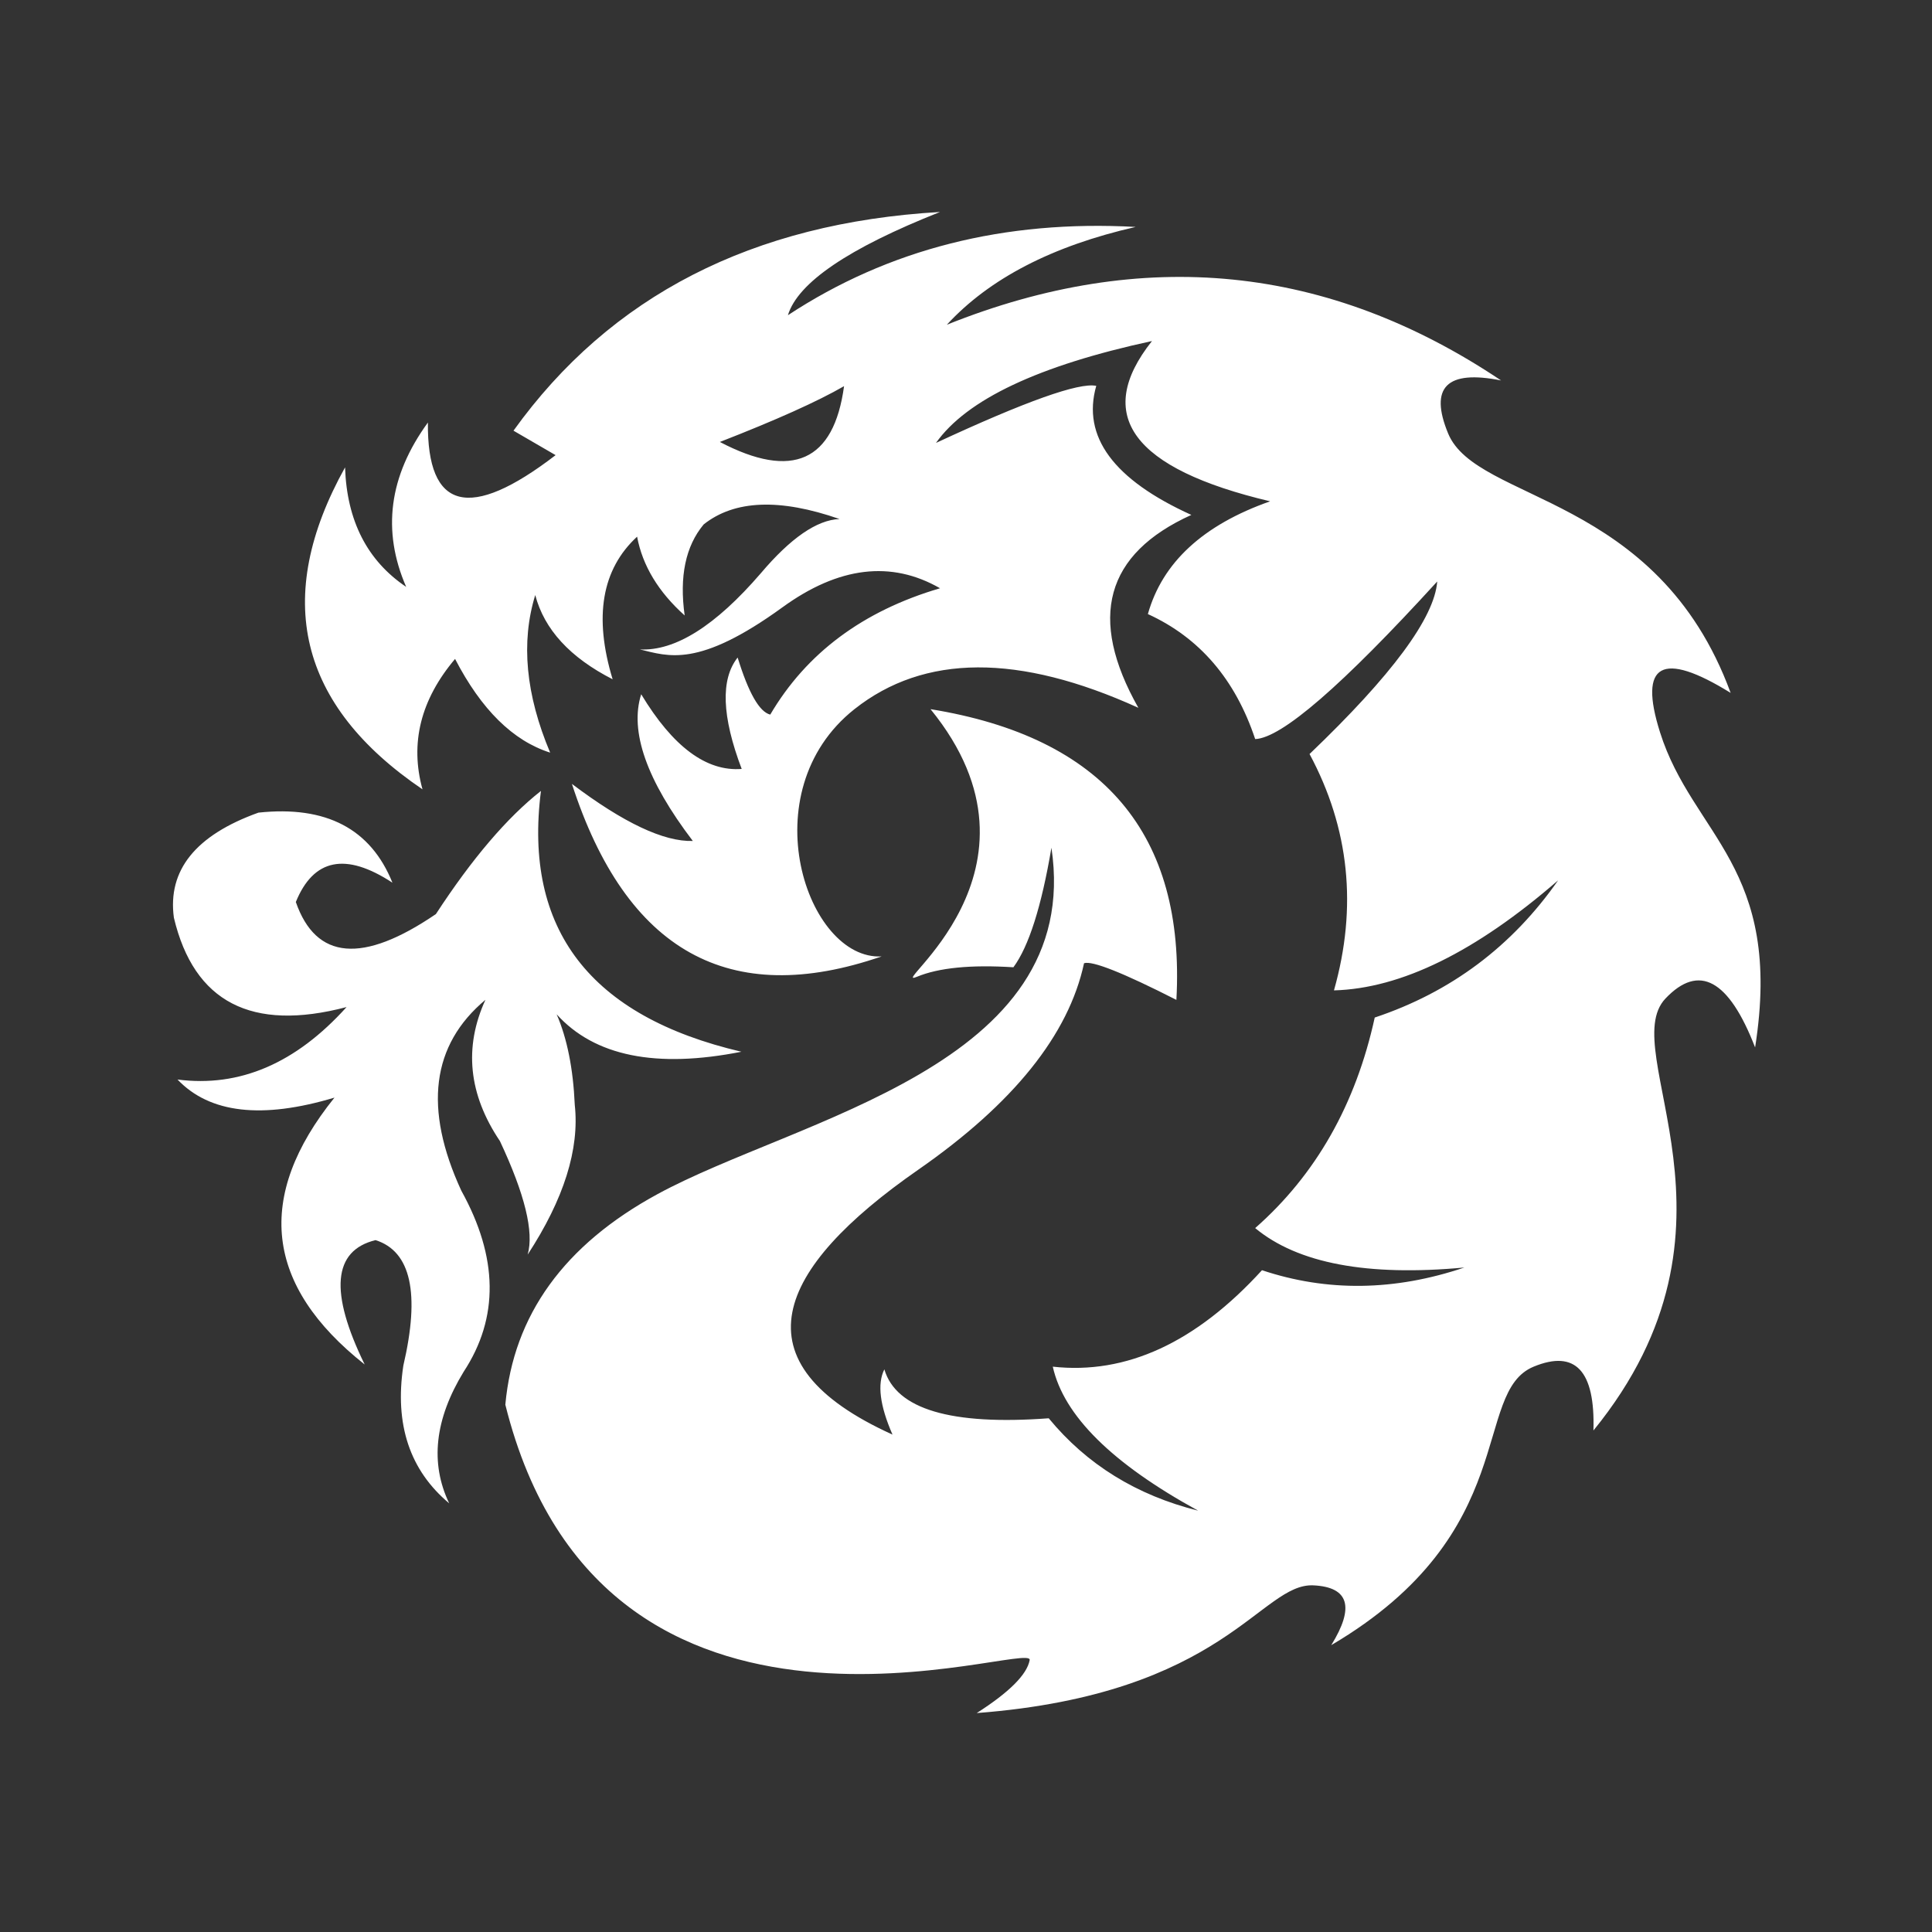 <?xml version="1.0" standalone="no"?><!-- Generator: Gravit.io --><svg xmlns="http://www.w3.org/2000/svg" xmlns:xlink="http://www.w3.org/1999/xlink" style="isolation:isolate" viewBox="0 0 50 50" width="500" height="500"><rect x="0" y="0" width="50" height="50" fill="#333333" stroke="none"/><path d=" M 18.63 11.438 Q 20.813 10.588 21.844 9.994 Q 21.448 12.914 18.63 11.438 L 18.63 11.438 Z  M 10.934 20.428 Q 6.117 17.158 8.93 12.096 Q 9 14.17 10.512 15.189 Q 9.563 13.01 11.074 10.935 Q 11.039 14.346 14.379 11.779 L 13.289 11.146 Q 17.051 5.908 24.328 5.486 Q 20.777 6.892 20.391 8.158 Q 24.293 5.592 29.391 5.873 Q 26.156 6.611 24.504 8.404 Q 32.133 5.346 38.848 9.846 Q 36.738 9.424 37.477 11.217 C 38.215 13.01 42.891 12.764 44.789 17.932 Q 42.117 16.279 42.961 18.951 C 43.805 21.623 46.16 22.432 45.422 27.107 Q 44.402 24.471 43.102 25.842 C 41.801 27.213 45.563 31.713 41.238 37.021 Q 41.309 34.701 39.691 35.369 C 38.074 36.037 39.41 39.658 34.453 42.576 Q 35.367 41.099 33.996 41.029 C 32.625 40.959 31.711 43.842 25.277 44.334 Q 26.543 43.525 26.648 42.963 C 26.754 42.4 15.609 46.514 13.078 36.353 Q 13.395 32.873 17.016 30.904 C 20.637 28.935 28.055 27.599 27.211 21.939 Q 26.824 24.224 26.227 25.033 Q 24.574 24.928 23.73 25.279 C 22.887 25.631 27.492 22.537 24.082 18.353 Q 30.797 19.443 30.445 25.877 Q 28.371 24.822 28.055 24.928 Q 27.457 27.705 23.766 30.271 C 20.074 32.838 18.984 35.264 23.098 37.127 Q 22.605 36.002 22.887 35.439 Q 23.344 36.986 27.141 36.705 Q 28.617 38.498 31.008 39.096 Q 27.668 37.267 27.246 35.369 Q 30.094 35.685 32.66 32.873 Q 35.191 33.717 37.898 32.803 Q 34.137 33.154 32.484 31.783 Q 34.84 29.709 35.578 26.334 Q 38.531 25.349 40.324 22.783 Q 37.125 25.56 34.523 25.631 Q 35.438 22.396 33.891 19.514 Q 37.09 16.455 37.195 15.049 Q 33.504 19.092 32.484 19.127 Q 31.711 16.807 29.707 15.892 Q 30.27 13.889 32.871 12.974 Q 27.527 11.709 29.813 8.826 Q 25.418 9.775 24.223 11.463 Q 27.703 9.846 28.371 9.986 Q 27.809 11.955 30.832 13.326 Q 27.492 14.838 29.461 18.318 Q 24.82 16.209 22.113 18.353 C 19.406 20.498 20.883 24.857 22.816 24.752 Q 16.91 26.791 14.801 20.287 Q 16.805 21.799 17.93 21.764 Q 16.137 19.408 16.594 17.967 Q 17.824 20.006 19.195 19.9 Q 18.422 17.861 19.09 17.017 Q 19.512 18.389 19.934 18.494 Q 21.34 16.103 24.328 15.224 Q 22.43 14.135 20.25 15.717 C 18.07 17.299 17.297 16.982 16.559 16.807 Q 17.93 16.877 19.688 14.838 Q 20.848 13.467 21.727 13.432 Q 19.406 12.623 18.211 13.572 Q 17.508 14.416 17.719 15.928 Q 16.699 15.014 16.488 13.889 Q 15.117 15.154 15.855 17.58 Q 14.203 16.736 13.852 15.4 Q 13.289 17.228 14.238 19.478 Q 12.797 19.021 11.777 17.053 Q 10.441 18.635 10.934 20.428 L 10.934 20.428 Z  M 14 20.469 Q 12.688 21.5 11.281 23.656 Q 8.438 25.594 7.656 23.344 Q 8.344 21.656 10.156 22.844 Q 9.313 20.75 6.688 21.031 Q 4.25 21.906 4.5 23.75 Q 5.281 27.031 8.969 26.063 Q 7 28.25 4.594 27.938 Q 5.844 29.25 8.656 28.406 Q 5.563 32.25 9.438 35.313 Q 8.063 32.5 9.719 32.094 Q 11.094 32.531 10.438 35.344 Q 10.094 37.625 11.625 38.906 Q 10.875 37.344 12 35.5 Q 13.375 33.406 11.938 30.813 Q 10.469 27.625 12.563 25.875 Q 11.719 27.719 12.938 29.531 Q 13.906 31.594 13.656 32.469 Q 15.063 30.313 14.875 28.594 Q 14.813 27.188 14.406 26.25 Q 15.875 27.875 19.188 27.219 L 19.188 27.219 Q 13.313 25.844 14 20.469 Z " fill-rule="evenodd" fill="rgb(255,255,255)"/></svg>
